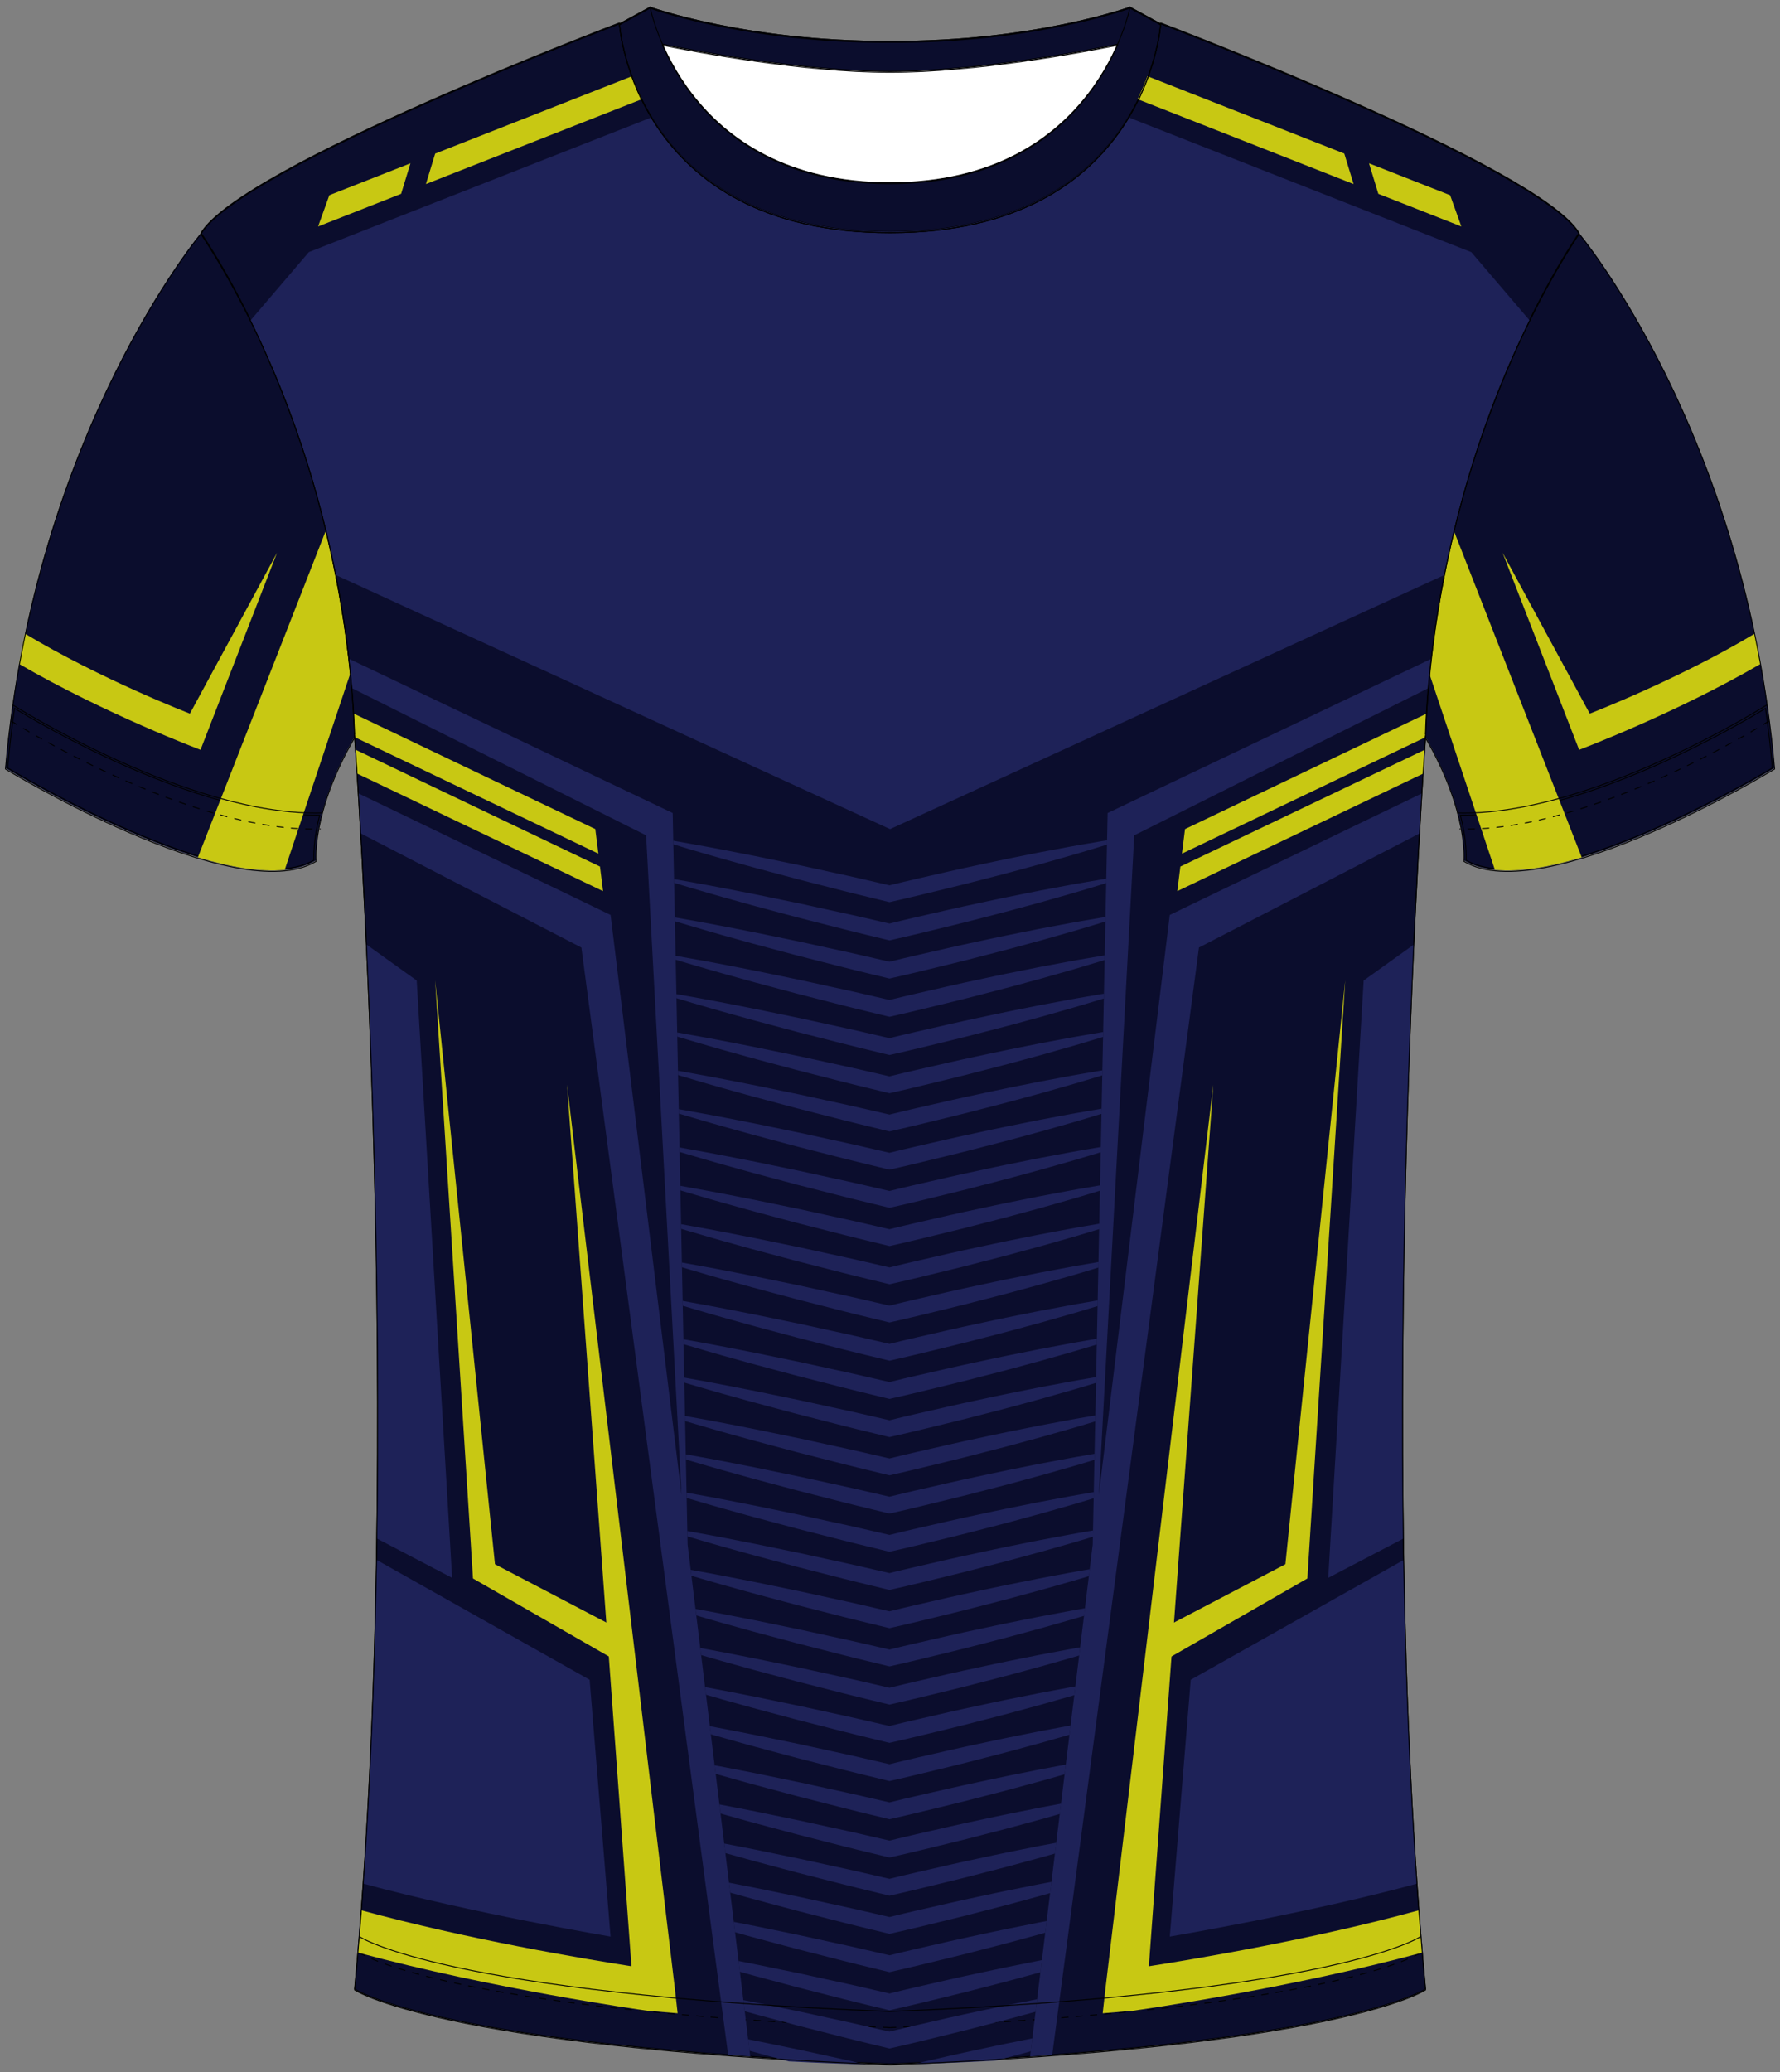 <?xml version="1.0" encoding="utf-8"?>
<!-- Generator: Adobe Illustrator 19.1.0, SVG Export Plug-In . SVG Version: 6.00 Build 0)  -->
<svg version="1.1" id="Layer_1" xmlns="http://www.w3.org/2000/svg" xmlns:xlink="http://www.w3.org/1999/xlink" x="0px" y="0px"
	 viewBox="0 0 495 576" style="enable-background:new 0 0 495 576;" xml:space="preserve">
<rect x="0" y="0" width="495" height="576" fill="#808080" stroke="none"/>
<style type="text/css">
	<![CDATA[
	@font-face{font-family:'codaheavy';src:url('/fonts/coda-heavy-webfont.woff') format('woff')}
	text{font-family:Impact,codaheavy,sans-serif}
	.Colour1.fill{fill:#1E2258;}
	.Colour2.fill{fill:#C8C813;}
	.Colour3.fill{fill:#0B0D2D;}
	.Colour4.fill{fill:#1E2258;}
	.NeckAndArmTrim.fill{fill:#0B0D2D;stroke:#000000;stroke-width:0.25;stroke-miterlimit:10;}
	.st0{fill:#0B0D2D;}
	.st1{fill:none;stroke:#000000;stroke-width:0.25;stroke-miterlimit:10;}
	.st2{fill:#FFFFFF;stroke:#000000;stroke-width:0.25;stroke-miterlimit:10;}
	.st3{fill:none;stroke:#000000;stroke-width:0.25;stroke-miterlimit:10;stroke-dasharray:2;}
	.st4{fill:#004CAA;}
	.st5{fill:#FFFFFF;}
	.st6{fill:url(#SVGID_2_);}
	]]>
</style>
<linearGradient id="SVGID_1_" gradientUnits="userSpaceOnUse" x1="-249.911" y1="-65.871" x2="-249.911" y2="-64.871">
	<stop  offset="0" style="stop-color:#1E2258;stop-opacity:0"/>
	<stop  offset="1" style="stop-color:#1E396F"/>
</linearGradient>
<path class="Colour3 fill" d="M439.11,64.76c0,0,46.18,55.04,54.38,148.75c0,0-64.06,39.05-86.41,25.66c0,0,1.37-13.64-10.68-34.34
	C396.41,204.83,396.28,130.58,439.11,64.76z"/>
<path class="Colour3 fill" d="M55.88,64.76c0,0-46.18,55.04-54.38,148.75c0,0,64.06,39.05,86.41,25.66c0,0-1.37-13.64,10.68-34.34
	C98.58,204.83,98.71,130.58,55.88,64.76z"/>
<path class="NeckAndArmTrim fill" d="M419.27,241.67c-4.7,0-8.59-0.85-11.56-2.53c0.07-1.29,0.13-5.73-1.6-12.56
	c0.35,0.01,0.69,0.01,1.04,0.01c34.14,0,77.58-25.85,83.83-29.68c0.77,5.38,1.41,10.91,1.91,16.58
	C488.81,215.93,445.2,241.67,419.27,241.67z"/>
<path class="NeckAndArmTrim fill" d="M2.12,213.48c0.5-5.67,1.15-11.19,1.91-16.58c6.25,3.83,49.69,29.68,83.83,29.68
	c0.35,0,0.7-0.01,1.04-0.01c-1.73,6.83-1.67,11.27-1.6,12.56c-2.97,1.68-6.85,2.53-11.56,2.53C49.83,241.67,6.21,215.93,2.12,213.48
	z"/>
<g>
	<g>
		<path class="st0" d="M439.13,64.76C427.96,46.17,322.81,6.38,322.81,6.38l-0.31,0.11l0.26,0.14c0,0-3.86,57.68-75.02,57.8l-0.22,0
			c-71.37,0-75.24-57.8-75.24-57.8l0.24-0.13l-0.3-0.12c0,0-105.15,39.79-116.32,58.38c0,0,39.73,55.78,42.71,140.07
			c0,0,14.4,194.37,0,348.07c0,0,23.21,15.87,148.91,20.82c125.7-4.96,148.91-20.82,148.91-20.82c-14.4-153.71,0-348.07,0-348.07
			C399.41,120.54,439.13,64.76,439.13,64.76z"/>
	</g>
	<g>
		<path class="Colour3 fill" d="M439.13,64.76C427.96,46.17,322.81,6.38,322.81,6.38l-0.31,0.11l0.26,0.14c0,0-3.86,57.68-75.02,57.8
			l-0.22,0c-71.37,0-75.24-57.8-75.24-57.8l0.24-0.13l-0.3-0.12c0,0-105.15,39.79-116.32,58.38c0,0,39.73,55.78,42.71,140.07
			c0,0,14.4,194.37,0,348.07c0,0,23.21,15.87,148.91,20.82c125.7-4.96,148.91-20.82,148.91-20.82c-14.4-153.71,0-348.07,0-348.07
			C399.41,120.54,439.13,64.76,439.13,64.76z"/>
	</g>
	<g>
		<path class="st1" d="M439.13,64.76C427.96,46.17,322.81,6.38,322.81,6.38l-0.31,0.11l0.26,0.14c0,0-3.86,57.68-75.02,57.8l-0.22,0
			c-71.37,0-75.24-57.8-75.24-57.8l0.24-0.13l-0.3-0.12c0,0-105.15,39.79-116.32,58.38c0,0,39.73,55.78,42.71,140.07
			c0,0,14.4,194.37,0,348.07c0,0,23.21,15.87,148.91,20.82c125.7-4.96,148.91-20.82,148.91-20.82c-14.4-153.71,0-348.07,0-348.07
			C399.41,120.54,439.13,64.76,439.13,64.76z"/>
	</g>
</g>
<g>
	<path class="st2" d="M247.51,11.49C287.45,11.68,314.24,2,314.24,2v9.59c0,0-37.4,8.24-66.73,8.24l-0.29,0
		c-29.28-0.05-66.43-8.24-66.43-8.24V2c0,0,26.62,9.61,66.35,9.49L247.51,11.49z"/>
	<path class="st2" d="M247.51,64.43c-71.37,0-75.24-57.8-75.24-57.8L180.79,2c0,0,9.26,48.8,66.73,48.8l0.32,0
		C305.02,50.61,314.24,2,314.24,2l8.51,4.63c0,0-3.86,57.68-75.02,57.8L247.51,64.43z"/>
</g>
<g>
	<path class="st3" d="M395.06,542.81c0,0-23,15.87-147.55,20.82"/>
	<path class="st3" d="M247.51,563.63c-124.55-4.96-147.55-20.82-147.55-20.82"/>
</g>
<path class="st4" d="M247.51,31.55"/>
<path class="st5" d="M247.83,50.8l-0.32,0c-40.44,0-57.01-24.16-63.28-38.48c9.87,2,39.05,7.48,62.98,7.52l0.29,0
	c23.99,0,53.37-5.51,63.28-7.52C304.54,26.59,288.04,50.67,247.83,50.8z"/>
<path class="NeckAndArmTrim fill" d="M247.51,11.49C287.45,11.68,314.24,2,314.24,2v9.59c0,0-37.4,8.24-66.73,8.24l-0.29,0
	c-29.28-0.05-66.43-8.24-66.43-8.24V2c0,0,26.62,9.61,66.35,9.49L247.51,11.49z"/>
<path class="NeckAndArmTrim fill" d="M247.51,64.43c-71.37,0-75.24-57.8-75.24-57.8L180.79,2c0,0,9.26,48.8,66.73,48.8l0.32,0
	C305.02,50.61,314.24,2,314.24,2l8.51,4.63c0,0-3.86,57.68-75.02,57.8L247.51,64.43z"/>
<path class="Colour1 fill" d="M69.7,89.03c8.07,16.49,17.8,40.75,23.71,70.83l154.11,70.62l154.11-70.62
	c5.91-30.08,15.64-54.34,23.71-70.83l-16.19-18.94l-95.37-37.48c-9.29,15.33-28.1,31.76-66.05,31.82l-0.22,0
	c-38.09,0-56.95-16.46-66.26-31.82L85.89,70.08L69.7,89.03z"/>
<path class="Colour1 fill" d="M379.22,272.57l-9.85,166.04l20.89-10.91c-0.9-63.35,0.98-123.36,2.89-165.11L379.22,272.57z"/>
<path class="Colour1 fill" d="M325.31,538.34c0,0,38.83-6.57,68.74-14.72c-2.06-29.6-3.19-60.11-3.7-89.98l-59.22,33.31L325.31,538.34z"
	/>
<path class="Colour1 fill" d="M115.88,272.57l9.85,166.04l-20.89-10.91c0.9-63.35-0.98-123.36-2.89-165.11L115.88,272.57z"/>
<path class="Colour1 fill" d="M169.79,538.34c0,0-38.83-6.57-68.74-14.72c2.06-29.6,3.19-60.11,3.7-89.98l59.22,33.31L169.79,538.34z"/>
<path class="Colour1 fill" d="M315.42,232.21l-9.86,183.41l19.74-161.28l70.08-33.77c-0.2,3.26-0.42,6.99-0.66,11.14l-61.3,31.69
	l-40.81,307.82c-2.01,0.15-4.06,0.3-6.15,0.44l17.41-142.27l4.15-203.38l90-42.86c-0.3,2.68-0.57,5.39-0.8,8.14L315.42,232.21z
	 M191.22,429.39l-4.15-203.38l-90-42.86c0.3,2.68,0.57,5.39,0.8,8.14l81.81,40.92l9.86,183.41l-19.74-161.28l-70.08-33.77
	c0.2,3.26,0.42,6.99,0.66,11.14l61.3,31.69l40.81,307.82c2.01,0.15,4.06,0.3,6.15,0.44L191.22,429.39z"/>
<linearGradient id="SVGID_2_" gradientUnits="userSpaceOnUse" x1="247.55" y1="235.376" x2="247.55" y2="555.405">
	<stop  offset="0" style="stop-color:#1E2258;stop-opacity:0"/>
	<stop  offset="1" style="stop-color:#1E396F"/>
</linearGradient>
<path class="Colour4 fill" d="M302.29,438.3c-1.38,0.41-2.76,0.84-4.15,1.23l-8.32,2.37l-8.35,2.27c-2.78,0.76-5.58,1.45-8.37,2.18
	c-2.79,0.72-5.58,1.45-8.38,2.12l-8.4,2.04c-2.8,0.7-5.61,1.32-8.42,1.97l-0.54,0.12l-0.51-0.12l-8.37-2.03
	c-2.79-0.66-5.57-1.41-8.35-2.11l-8.35-2.13l-8.32-2.22c-2.78-0.73-5.55-1.49-8.31-2.27c-2.76-0.78-5.54-1.52-8.3-2.34
	c-1.53-0.44-3.05-0.9-4.58-1.34l-0.2-1.65c1.75,0.32,3.51,0.63,5.26,0.95c2.83,0.51,5.64,1.09,8.46,1.63
	c2.82,0.54,5.64,1.11,8.45,1.7l8.44,1.74l8.41,1.84c2.8,0.62,5.61,1.2,8.41,1.86l7.85,1.81c2.63-0.64,5.26-1.29,7.9-1.88l8.43-1.93
	c2.81-0.66,5.63-1.24,8.45-1.85c2.82-0.59,5.63-1.23,8.46-1.79l8.48-1.7l8.51-1.59c1.42-0.27,2.84-0.5,4.26-0.75l1.2-0.2l-0.23,1.91
	L302.29,438.3z M301.72,447.08c-1.38,0.24-2.76,0.46-4.13,0.73l-8.51,1.59l-8.48,1.7c-2.83,0.56-5.64,1.2-8.46,1.79
	c-2.82,0.61-5.64,1.19-8.45,1.85l-8.43,1.93c-2.64,0.59-5.27,1.24-7.9,1.88l-7.85-1.81c-2.79-0.66-5.61-1.24-8.41-1.86l-8.41-1.84
	l-8.44-1.74c-2.81-0.59-5.63-1.16-8.45-1.7c-2.82-0.54-5.63-1.12-8.46-1.63c-1.31-0.24-2.62-0.47-3.93-0.71l0.22,1.8
	c1.08,0.31,2.15,0.64,3.23,0.95c2.76,0.82,5.53,1.56,8.3,2.34c2.76,0.78,5.54,1.54,8.31,2.27l8.32,2.22l8.35,2.13
	c2.78,0.7,5.56,1.44,8.35,2.11l8.37,2.03l0.51,0.12l0.54-0.12c2.81-0.65,5.62-1.27,8.42-1.97l8.4-2.04c2.8-0.66,5.59-1.4,8.38-2.12
	c2.79-0.73,5.59-1.42,8.37-2.18l8.35-2.27l8.32-2.37c1.11-0.31,2.22-0.65,3.32-0.98L301.72,447.08z M300.39,457.93
	c-0.94,0.16-1.87,0.32-2.8,0.5l-8.51,1.59l-8.48,1.7c-2.83,0.56-5.64,1.2-8.46,1.79c-2.82,0.61-5.64,1.19-8.45,1.85l-8.43,1.93
	c-2.64,0.59-5.27,1.24-7.9,1.88l-7.85-1.81c-2.79-0.66-5.61-1.24-8.41-1.86l-8.41-1.84l-8.44-1.74c-2.81-0.59-5.63-1.16-8.45-1.7
	c-2.82-0.54-5.63-1.12-8.46-1.63c-0.87-0.16-1.74-0.31-2.6-0.47l0.24,1.96c0.63,0.18,1.25,0.37,1.88,0.55
	c2.76,0.82,5.53,1.56,8.3,2.34c2.76,0.78,5.54,1.54,8.31,2.27l8.32,2.22l8.35,2.13c2.78,0.7,5.56,1.44,8.35,2.11l8.37,2.03
	l0.51,0.12l0.54-0.12c2.81-0.65,5.62-1.27,8.42-1.97l8.4-2.04c2.8-0.66,5.59-1.4,8.38-2.12c2.79-0.73,5.59-1.42,8.37-2.18l8.35-2.27
	l8.32-2.37c0.66-0.18,1.32-0.38,1.97-0.58L300.39,457.93z M304.18,414.79l-2.33,0.4c-1.42,0.25-2.85,0.48-4.26,0.75l-8.51,1.59
	l-8.48,1.7c-2.83,0.56-5.64,1.2-8.46,1.79c-2.82,0.61-5.64,1.19-8.45,1.85l-8.43,1.93c-2.64,0.59-5.27,1.24-7.9,1.88l-7.85-1.81
	c-2.79-0.66-5.61-1.24-8.41-1.86l-8.41-1.84l-8.44-1.74c-2.81-0.59-5.63-1.16-8.45-1.7c-2.82-0.54-5.63-1.12-8.46-1.63
	c-2.14-0.4-4.27-0.78-6.41-1.16l0.03,1.47c1.97,0.58,3.93,1.16,5.9,1.73c2.76,0.82,5.53,1.56,8.3,2.34
	c2.76,0.78,5.54,1.54,8.31,2.27l8.32,2.22l8.35,2.13c2.78,0.7,5.56,1.44,8.35,2.11l8.37,2.03l0.51,0.12l0.54-0.12
	c2.81-0.65,5.62-1.27,8.42-1.97l8.4-2.04c2.8-0.66,5.59-1.4,8.38-2.12c2.79-0.73,5.59-1.42,8.37-2.18l8.35-2.27l8.32-2.37
	c1.39-0.39,2.77-0.82,4.15-1.23l1.85-0.56L304.18,414.79z M304.62,393.47l-2.77,0.47c-1.42,0.25-2.85,0.48-4.26,0.75l-8.51,1.59
	l-8.48,1.7c-2.83,0.56-5.64,1.2-8.46,1.79c-2.82,0.61-5.64,1.19-8.45,1.85l-8.43,1.93c-2.64,0.59-5.27,1.24-7.9,1.88l-7.85-1.81
	c-2.79-0.66-5.61-1.24-8.41-1.86l-8.41-1.84l-8.44-1.74c-2.81-0.59-5.63-1.16-8.45-1.7c-2.82-0.54-5.63-1.12-8.46-1.63
	c-2.28-0.42-4.56-0.83-6.85-1.24l0.03,1.42c2.11,0.63,4.22,1.25,6.34,1.86c2.76,0.82,5.53,1.56,8.3,2.34
	c2.76,0.78,5.54,1.54,8.31,2.27l8.32,2.22l8.35,2.13c2.78,0.7,5.56,1.44,8.35,2.11l8.37,2.03l0.51,0.12l0.54-0.12
	c2.81-0.65,5.62-1.27,8.42-1.97l8.4-2.04c2.8-0.66,5.59-1.4,8.38-2.12c2.79-0.73,5.59-1.42,8.37-2.18l8.35-2.27l8.32-2.37
	c1.39-0.39,2.77-0.82,4.15-1.23l2.29-0.69L304.62,393.47z M303.96,425.45l-2.11,0.36c-1.42,0.25-2.85,0.48-4.26,0.75l-8.51,1.59
	l-8.48,1.7c-2.83,0.56-5.64,1.2-8.46,1.79c-2.82,0.61-5.64,1.19-8.45,1.85l-8.43,1.93c-2.64,0.59-5.27,1.24-7.9,1.88l-7.85-1.81
	c-2.79-0.66-5.61-1.24-8.41-1.86l-8.41-1.84l-8.44-1.74c-2.81-0.59-5.63-1.16-8.45-1.7c-2.82-0.54-5.63-1.12-8.46-1.63
	c-2.06-0.38-4.13-0.75-6.2-1.12l0.03,1.49c1.89,0.56,3.79,1.12,5.68,1.67c2.76,0.82,5.53,1.56,8.3,2.34
	c2.76,0.78,5.54,1.54,8.31,2.27l8.32,2.22l8.35,2.13c2.78,0.7,5.56,1.44,8.35,2.11l8.37,2.03l0.51,0.12l0.54-0.12
	c2.81-0.65,5.62-1.27,8.42-1.97l8.4-2.04c2.8-0.66,5.59-1.4,8.38-2.12c2.79-0.73,5.59-1.42,8.37-2.18l8.35-2.27l8.32-2.37
	c1.39-0.39,2.77-0.82,4.15-1.23l1.64-0.49L303.96,425.45z M298.76,471.22l0.3-2.43c-0.49,0.09-0.98,0.17-1.48,0.27l-8.51,1.59
	l-8.48,1.7c-2.83,0.56-5.64,1.2-8.46,1.79c-2.82,0.61-5.64,1.19-8.45,1.85l-8.43,1.93c-2.64,0.59-5.27,1.24-7.9,1.88l-7.85-1.81
	c-2.79-0.66-5.61-1.24-8.41-1.86l-8.41-1.84l-8.44-1.74c-2.81-0.59-5.63-1.16-8.45-1.7c-2.82-0.54-5.63-1.12-8.46-1.63
	c-0.42-0.08-0.85-0.15-1.27-0.23l0.26,2.11c0.18,0.05,0.35,0.1,0.53,0.16c2.76,0.82,5.53,1.56,8.3,2.34
	c2.76,0.78,5.54,1.54,8.31,2.27l8.32,2.22l8.35,2.13c2.78,0.7,5.56,1.44,8.35,2.11l8.37,2.03l0.51,0.12l0.54-0.12
	c2.81-0.65,5.62-1.27,8.42-1.97l8.4-2.04c2.8-0.66,5.59-1.4,8.38-2.12c2.79-0.73,5.59-1.42,8.37-2.18l8.35-2.27l8.32-2.37
	C298.35,471.34,298.56,471.28,298.76,471.22z M304.4,404.13l-2.55,0.44c-1.42,0.25-2.85,0.48-4.26,0.75l-8.51,1.59l-8.48,1.7
	c-2.83,0.56-5.64,1.2-8.46,1.79c-2.82,0.61-5.64,1.19-8.45,1.85l-8.43,1.93c-2.64,0.59-5.27,1.24-7.9,1.88l-7.85-1.81
	c-2.79-0.66-5.61-1.24-8.41-1.86l-8.41-1.84l-8.44-1.74c-2.81-0.59-5.63-1.16-8.45-1.7c-2.82-0.54-5.63-1.12-8.46-1.63
	c-2.21-0.41-4.42-0.81-6.63-1.2l0.03,1.44c2.04,0.6,4.08,1.21,6.12,1.8c2.76,0.82,5.53,1.56,8.3,2.34c2.76,0.78,5.54,1.54,8.31,2.27
	l8.32,2.22l8.35,2.13c2.78,0.7,5.56,1.44,8.35,2.11l8.37,2.03l0.51,0.12l0.54-0.12c2.81-0.65,5.62-1.27,8.42-1.97l8.4-2.04
	c2.8-0.66,5.59-1.4,8.38-2.12c2.79-0.73,5.59-1.42,8.37-2.18l8.35-2.27l8.32-2.37c1.39-0.39,2.77-0.82,4.15-1.23l2.07-0.63
	L304.4,404.13z M289.75,544.88l-0.67,0.13l-8.48,1.7c-2.83,0.56-5.64,1.2-8.46,1.79c-2.82,0.61-5.64,1.19-8.45,1.85l-8.43,1.93
	c-2.64,0.59-5.27,1.24-7.9,1.88l-7.85-1.81c-2.79-0.66-5.61-1.24-8.41-1.86l-8.41-1.84l-8.44-1.74c-2.81-0.59-5.63-1.16-8.45-1.7
	c-0.14-0.03-0.28-0.05-0.42-0.08l0.37,2.99c2.57,0.72,5.13,1.43,7.71,2.1l8.32,2.22l8.35,2.13c2.78,0.7,5.56,1.44,8.35,2.11
	l8.37,2.03l0.51,0.12l0.54-0.12c2.81-0.65,5.62-1.27,8.42-1.97l8.4-2.04c2.8-0.66,5.59-1.4,8.38-2.12c2.79-0.73,5.59-1.42,8.37-2.18
	l7.87-2.14L289.75,544.88z M290.68,537.26l0.4-3.25l-2,0.38l-8.48,1.7c-2.83,0.56-5.64,1.2-8.46,1.79
	c-2.82,0.61-5.64,1.19-8.45,1.85l-8.43,1.93c-2.64,0.59-5.27,1.24-7.9,1.88l-7.85-1.81c-2.79-0.66-5.61-1.24-8.41-1.86l-8.41-1.84
	l-8.44-1.74c-2.81-0.59-5.63-1.16-8.45-1.7c-0.58-0.11-1.17-0.23-1.75-0.34l0.35,2.88c0.25,0.07,0.5,0.14,0.74,0.21
	c2.76,0.78,5.54,1.54,8.31,2.27l8.32,2.22l8.35,2.13c2.78,0.7,5.56,1.44,8.35,2.11l8.37,2.03l0.51,0.12l0.54-0.12
	c2.81-0.65,5.62-1.27,8.42-1.97l8.4-2.04c2.8-0.66,5.59-1.4,8.38-2.12c2.79-0.73,5.59-1.42,8.37-2.18l8.35-2.27L290.68,537.26z
	 M292.41,523.13l-3.33,0.62l-8.48,1.7c-2.83,0.56-5.64,1.2-8.46,1.79c-2.82,0.61-5.64,1.19-8.45,1.85l-8.43,1.93
	c-2.64,0.59-5.27,1.24-7.9,1.88l-7.85-1.81c-2.79-0.66-5.61-1.24-8.41-1.86l-8.41-1.84l-8.44-1.74c-2.81-0.59-5.63-1.16-8.45-1.7
	c-1.03-0.2-2.05-0.4-3.08-0.6l0.34,2.77c0.7,0.19,1.39,0.39,2.09,0.58c2.76,0.78,5.54,1.54,8.31,2.27l8.32,2.22l8.35,2.13
	c2.78,0.7,5.56,1.44,8.35,2.11l8.37,2.03l0.51,0.12l0.54-0.12c2.81-0.65,5.62-1.27,8.42-1.97l8.4-2.04c2.8-0.66,5.59-1.4,8.38-2.12
	c2.79-0.73,5.59-1.42,8.37-2.18l8.35-2.27l2.21-0.63L292.41,523.13z M264.71,565.31c2.8-0.66,5.59-1.4,8.38-2.12
	c2.79-0.73,5.59-1.42,8.37-2.18l6.52-1.77l0.43-3.49l-7.82,1.56c-2.83,0.56-5.64,1.2-8.46,1.79c-2.82,0.61-5.64,1.19-8.45,1.85
	l-8.43,1.93c-2.64,0.59-5.27,1.24-7.9,1.88l-7.85-1.81c-2.79-0.66-5.61-1.24-8.41-1.86l-8.41-1.84l-8.44-1.74
	c-2.51-0.53-5.02-1.03-7.53-1.51l0.38,3.1c2.12,0.59,4.24,1.18,6.37,1.74l8.32,2.22l8.35,2.13c2.78,0.7,5.56,1.44,8.35,2.11
	l8.37,2.03l0.51,0.12l0.54-0.12c2.81-0.65,5.62-1.27,8.42-1.97L264.71,565.31z M297.73,479.65c-0.05,0.01-0.1,0.02-0.15,0.03
	l-8.51,1.59l-8.48,1.7c-2.83,0.56-5.64,1.2-8.46,1.79c-2.82,0.61-5.64,1.19-8.45,1.85l-8.43,1.93c-2.64,0.59-5.27,1.24-7.9,1.88
	l-7.85-1.81c-2.79-0.66-5.61-1.24-8.41-1.86l-8.41-1.84l-8.44-1.74c-2.81-0.59-5.63-1.16-8.45-1.7c-2.8-0.54-5.6-1.11-8.41-1.62
	l0.28,2.26c2.49,0.72,4.99,1.4,7.48,2.11c2.76,0.78,5.54,1.54,8.31,2.27l8.32,2.22l8.35,2.13c2.78,0.7,5.56,1.44,8.35,2.11
	l8.37,2.03l0.51,0.12l0.54-0.12c2.81-0.65,5.62-1.27,8.42-1.97l8.4-2.04c2.8-0.66,5.59-1.4,8.38-2.12c2.79-0.73,5.59-1.42,8.37-2.18
	l8.35-2.27l7.6-2.17L297.73,479.65z M296.4,490.52l-7.32,1.37l-8.48,1.7c-2.83,0.56-5.64,1.2-8.46,1.79
	c-2.82,0.61-5.64,1.19-8.45,1.85l-8.43,1.93c-2.64,0.59-5.27,1.24-7.9,1.88l-7.85-1.81c-2.79-0.66-5.61-1.24-8.41-1.86l-8.41-1.84
	l-8.44-1.74c-2.81-0.59-5.63-1.16-8.45-1.7c-2.36-0.45-4.71-0.92-7.08-1.37l0.29,2.39c2.04,0.58,4.09,1.14,6.13,1.72
	c2.76,0.78,5.54,1.54,8.31,2.27l8.32,2.22l8.35,2.13c2.78,0.7,5.56,1.44,8.35,2.11l8.37,2.03l0.51,0.12l0.54-0.12
	c2.81-0.65,5.62-1.27,8.42-1.97l8.4-2.04c2.8-0.66,5.59-1.4,8.38-2.12c2.79-0.73,5.59-1.42,8.37-2.18l8.35-2.27l6.25-1.78
	L296.4,490.52z M295.07,501.39l-5.99,1.12l-8.48,1.7c-2.83,0.56-5.64,1.2-8.46,1.79c-2.82,0.61-5.64,1.19-8.45,1.85l-8.43,1.93
	c-2.64,0.59-5.27,1.24-7.9,1.88l-7.85-1.81c-2.79-0.66-5.61-1.24-8.41-1.86l-8.41-1.84l-8.44-1.74c-2.81-0.59-5.63-1.16-8.45-1.7
	c-1.92-0.37-3.83-0.75-5.74-1.11l0.31,2.53c1.59,0.45,3.19,0.89,4.78,1.34c2.76,0.78,5.54,1.54,8.31,2.27l8.32,2.22l8.35,2.13
	c2.78,0.7,5.56,1.44,8.35,2.11l8.37,2.03l0.51,0.12l0.54-0.12c2.81-0.65,5.62-1.27,8.42-1.97l8.4-2.04c2.8-0.66,5.59-1.4,8.38-2.12
	c2.79-0.73,5.59-1.42,8.37-2.18l8.35-2.27l4.9-1.4L295.07,501.39z M293.74,512.26l-4.66,0.87l-8.48,1.7
	c-2.83,0.56-5.64,1.2-8.46,1.79c-2.82,0.61-5.64,1.19-8.45,1.85l-8.43,1.93c-2.64,0.59-5.27,1.24-7.9,1.88l-7.85-1.81
	c-2.79-0.66-5.61-1.24-8.41-1.86l-8.41-1.84l-8.44-1.74c-2.81-0.59-5.63-1.16-8.45-1.7c-1.47-0.28-2.94-0.57-4.41-0.86l0.32,2.65
	c1.15,0.32,2.29,0.63,3.44,0.96c2.76,0.78,5.54,1.54,8.31,2.27l8.32,2.22l8.35,2.13c2.78,0.7,5.56,1.44,8.35,2.11l8.37,2.03
	l0.51,0.12l0.54-0.12c2.81-0.65,5.62-1.27,8.42-1.97l8.4-2.04c2.8-0.66,5.59-1.4,8.38-2.12c2.79-0.73,5.59-1.42,8.37-2.18l8.35-2.27
	l3.56-1.01L293.74,512.26z M305.49,350.83l-3.64,0.62c-1.42,0.25-2.85,0.48-4.26,0.75l-8.51,1.59l-8.48,1.7
	c-2.83,0.56-5.64,1.2-8.46,1.79c-2.82,0.61-5.64,1.19-8.45,1.85l-8.43,1.93c-2.64,0.59-5.27,1.24-7.9,1.88l-7.85-1.81
	c-2.79-0.66-5.61-1.24-8.41-1.86l-8.41-1.84l-8.44-1.74c-2.81-0.59-5.63-1.16-8.45-1.7c-2.82-0.54-5.63-1.12-8.46-1.63
	c-2.57-0.48-5.14-0.94-7.72-1.4l0.03,1.32c2.4,0.72,4.8,1.42,7.21,2.12c2.76,0.82,5.53,1.56,8.3,2.34c2.76,0.78,5.54,1.54,8.31,2.27
	l8.32,2.22l8.35,2.13c2.78,0.7,5.56,1.44,8.35,2.11l8.37,2.03l0.51,0.12l0.54-0.12c2.81-0.65,5.62-1.27,8.42-1.97l8.4-2.04
	c2.8-0.66,5.59-1.4,8.38-2.12c2.79-0.73,5.59-1.42,8.37-2.18l8.35-2.27l8.32-2.37c1.39-0.39,2.77-0.82,4.15-1.23l3.16-0.96
	L305.49,350.83z M307.66,244.26c-0.51,0.08-1.03,0.16-1.54,0.25l-4.27,0.73c-1.42,0.25-2.85,0.48-4.26,0.75l-8.51,1.59l-8.48,1.7
	c-2.83,0.56-5.64,1.2-8.46,1.79c-2.82,0.61-5.64,1.19-8.45,1.85l-8.43,1.93c-2.64,0.59-5.27,1.24-7.9,1.88l-7.85-1.81
	c-2.79-0.66-5.61-1.24-8.41-1.86l-8.41-1.84l-8.44-1.74c-2.81-0.59-5.63-1.16-8.45-1.7c-2.82-0.54-5.63-1.12-8.46-1.63
	c-3.29-0.61-6.59-1.2-9.9-1.77l0.02,1.03c3.13,0.95,6.26,1.87,9.39,2.78c2.76,0.82,5.53,1.56,8.3,2.34
	c2.76,0.78,5.54,1.54,8.31,2.27l8.32,2.22l8.35,2.13c2.78,0.7,5.56,1.44,8.35,2.11l8.37,2.03l0.51,0.12l0.54-0.12
	c2.81-0.65,5.62-1.27,8.42-1.97l8.4-2.04c2.8-0.66,5.59-1.4,8.38-2.12c2.79-0.73,5.59-1.42,8.37-2.18l8.35-2.27l8.32-2.37
	c1.39-0.39,2.77-0.82,4.15-1.23l4.15-1.25c0.4-0.13,0.8-0.25,1.2-0.38L307.66,244.26z M307.23,265.57
	c-0.37,0.06-0.74,0.12-1.11,0.18l-4.27,0.73c-1.42,0.25-2.85,0.48-4.26,0.75l-8.51,1.59l-8.48,1.7c-2.83,0.56-5.64,1.2-8.46,1.79
	c-2.82,0.61-5.64,1.19-8.45,1.85l-8.43,1.93c-2.64,0.59-5.27,1.24-7.9,1.88l-7.85-1.81c-2.79-0.66-5.61-1.24-8.41-1.86l-8.41-1.84
	l-8.44-1.74c-2.81-0.59-5.63-1.16-8.45-1.7c-2.82-0.54-5.63-1.12-8.46-1.63c-3.15-0.58-6.3-1.15-9.46-1.7l0.02,1.1
	c2.98,0.9,5.97,1.78,8.95,2.64c2.76,0.82,5.53,1.56,8.3,2.34c2.76,0.78,5.54,1.54,8.31,2.27l8.32,2.22l8.35,2.13
	c2.78,0.7,5.56,1.44,8.35,2.11l8.37,2.03l0.51,0.12l0.54-0.12c2.81-0.65,5.62-1.27,8.42-1.97l8.4-2.04c2.8-0.66,5.59-1.4,8.38-2.12
	c2.79-0.73,5.59-1.42,8.37-2.18l8.35-2.27l8.32-2.37c1.39-0.39,2.77-0.82,4.15-1.23l4.15-1.25c0.25-0.08,0.51-0.16,0.76-0.24
	L307.23,265.57z M307.45,254.91c-0.44,0.07-0.88,0.14-1.33,0.21l-4.27,0.73c-1.42,0.25-2.85,0.48-4.26,0.75l-8.51,1.59l-8.48,1.7
	c-2.83,0.56-5.64,1.2-8.46,1.79c-2.82,0.61-5.64,1.19-8.45,1.85l-8.43,1.93c-2.64,0.59-5.27,1.24-7.9,1.88l-7.85-1.81
	c-2.79-0.66-5.61-1.24-8.41-1.86l-8.41-1.84l-8.44-1.74c-2.81-0.59-5.63-1.16-8.45-1.7c-2.82-0.54-5.63-1.12-8.46-1.63
	c-3.22-0.6-6.45-1.18-9.68-1.74l0.02,1.07c3.05,0.92,6.11,1.82,9.17,2.71c2.76,0.82,5.53,1.56,8.3,2.34
	c2.76,0.78,5.54,1.54,8.31,2.27l8.32,2.22l8.35,2.13c2.78,0.7,5.56,1.44,8.35,2.11l8.37,2.03l0.51,0.12l0.54-0.12
	c2.81-0.65,5.62-1.27,8.42-1.97l8.4-2.04c2.8-0.66,5.59-1.4,8.38-2.12c2.79-0.73,5.59-1.42,8.37-2.18l8.35-2.27l8.32-2.37
	c1.39-0.39,2.77-0.82,4.15-1.23l4.15-1.25c0.33-0.1,0.65-0.21,0.98-0.31L307.45,254.91z M307.01,276.23
	c-0.3,0.05-0.59,0.09-0.89,0.14l-4.27,0.73c-1.42,0.25-2.85,0.48-4.26,0.75l-8.51,1.59l-8.48,1.7c-2.83,0.56-5.64,1.2-8.46,1.79
	c-2.82,0.61-5.64,1.19-8.45,1.85l-8.43,1.93c-2.64,0.59-5.27,1.24-7.9,1.88l-7.85-1.81c-2.79-0.66-5.61-1.24-8.41-1.86l-8.41-1.84
	l-8.44-1.74c-2.81-0.59-5.63-1.16-8.45-1.7c-2.82-0.54-5.63-1.12-8.46-1.63c-3.08-0.57-6.16-1.13-9.24-1.66l0.02,1.13
	c2.91,0.88,5.82,1.73,8.74,2.57c2.76,0.82,5.53,1.56,8.3,2.34c2.76,0.78,5.54,1.54,8.31,2.27l8.32,2.22l8.35,2.13
	c2.78,0.7,5.56,1.44,8.35,2.11l8.37,2.03l0.51,0.12l0.54-0.12c2.81-0.65,5.62-1.27,8.42-1.97l8.4-2.04c2.8-0.66,5.59-1.4,8.38-2.12
	c2.79-0.73,5.59-1.42,8.37-2.18l8.35-2.27l8.32-2.37c1.39-0.39,2.77-0.82,4.15-1.23l4.15-1.25c0.18-0.06,0.36-0.11,0.55-0.17
	L307.01,276.23z M239.5,573.58c-2.79-0.66-5.61-1.24-8.41-1.86l-8.41-1.84l-8.44-1.74c-2.06-0.43-4.13-0.84-6.2-1.25l0.39,3.2
	c1.67,0.46,3.34,0.93,5.02,1.37l5.96,1.59c9.08,0.46,16.54,0.71,21.41,0.84L239.5,573.58z M306.79,286.88
	c-0.22,0.04-0.45,0.07-0.67,0.11l-4.27,0.73c-1.42,0.25-2.85,0.48-4.26,0.75l-8.51,1.59l-8.48,1.7c-2.83,0.56-5.64,1.2-8.46,1.79
	c-2.82,0.61-5.64,1.19-8.45,1.85l-8.43,1.93c-2.64,0.59-5.27,1.24-7.9,1.88l-7.85-1.81c-2.79-0.66-5.61-1.24-8.41-1.86l-8.41-1.84
	l-8.44-1.74c-2.81-0.59-5.63-1.16-8.45-1.7c-2.82-0.54-5.63-1.12-8.46-1.63c-3-0.56-6.01-1.1-9.03-1.63l0.02,1.16
	c2.84,0.85,5.67,1.68,8.52,2.51c2.76,0.82,5.53,1.56,8.3,2.34c2.76,0.78,5.54,1.54,8.31,2.27l8.32,2.22l8.35,2.13
	c2.78,0.7,5.56,1.44,8.35,2.11l8.37,2.03l0.51,0.12l0.54-0.12c2.81-0.65,5.62-1.27,8.42-1.97l8.4-2.04c2.8-0.66,5.59-1.4,8.38-2.12
	c2.79-0.73,5.59-1.42,8.37-2.18l8.35-2.27l8.32-2.37c1.39-0.39,2.77-0.82,4.15-1.23l4.15-1.25c0.11-0.03,0.22-0.07,0.33-0.1
	L306.79,286.88z M196.85,237.56c2.76,0.82,5.53,1.56,8.3,2.34c2.76,0.78,5.54,1.54,8.31,2.27l8.32,2.22l8.35,2.13
	c2.78,0.7,5.56,1.44,8.35,2.11l8.37,2.03l0.51,0.12l0.54-0.12c2.81-0.65,5.62-1.27,8.42-1.97l8.4-2.04c2.8-0.66,5.59-1.4,8.38-2.12
	c2.79-0.73,5.59-1.42,8.37-2.18l8.35-2.27l8.32-2.37c1.39-0.39,2.77-0.82,4.15-1.23l4.15-1.25c0.47-0.15,0.95-0.3,1.42-0.45
	l0.02-1.18c-0.59,0.09-1.17,0.19-1.76,0.28l-4.27,0.73c-1.42,0.25-2.85,0.48-4.26,0.75l-8.51,1.59l-8.48,1.7
	c-2.83,0.56-5.64,1.2-8.46,1.79c-2.82,0.61-5.64,1.19-8.45,1.85l-8.43,1.93c-2.64,0.59-5.27,1.24-7.9,1.88l-7.85-1.81
	c-2.79-0.66-5.61-1.24-8.41-1.86l-8.41-1.84l-8.44-1.74c-2.81-0.59-5.63-1.16-8.45-1.7c-2.82-0.54-5.63-1.12-8.46-1.63
	c-3.37-0.62-6.74-1.23-10.11-1.81l0.02,1C190.44,235.68,193.64,236.63,196.85,237.56z M286.64,570.23l0.44-3.59l-6.49,1.3
	c-2.83,0.56-5.64,1.2-8.46,1.79c-2.82,0.61-5.64,1.19-8.45,1.85l-8.43,1.93c-0.44,0.1-0.87,0.2-1.31,0.3
	c8.06-0.26,15.71-0.58,22.96-0.98c1.52-0.39,3.04-0.78,4.56-1.2L286.64,570.23z M305.05,372.15l-3.2,0.55
	c-1.42,0.25-2.85,0.48-4.26,0.75l-8.51,1.59l-8.48,1.7c-2.83,0.56-5.64,1.2-8.46,1.79c-2.82,0.61-5.64,1.19-8.45,1.85l-8.43,1.93
	c-2.64,0.59-5.27,1.24-7.9,1.88l-7.85-1.81c-2.79-0.66-5.61-1.24-8.41-1.86l-8.41-1.84l-8.44-1.74c-2.81-0.59-5.63-1.16-8.45-1.7
	c-2.82-0.54-5.63-1.12-8.46-1.63c-2.43-0.45-4.85-0.89-7.28-1.32l0.03,1.37c2.26,0.67,4.51,1.34,6.77,1.99
	c2.76,0.82,5.53,1.56,8.3,2.34c2.76,0.78,5.54,1.54,8.31,2.27l8.32,2.22l8.35,2.13c2.78,0.7,5.56,1.44,8.35,2.11l8.37,2.03
	l0.51,0.12l0.54-0.12c2.81-0.65,5.62-1.27,8.42-1.97l8.4-2.04c2.8-0.66,5.59-1.4,8.38-2.12c2.79-0.73,5.59-1.42,8.37-2.18l8.35-2.27
	l8.32-2.37c1.39-0.39,2.77-0.82,4.15-1.23l2.73-0.82L305.05,372.15z M305.71,340.17l-3.85,0.66c-1.42,0.25-2.85,0.48-4.26,0.75
	l-8.51,1.59l-8.48,1.7c-2.83,0.56-5.64,1.2-8.46,1.79c-2.82,0.61-5.64,1.19-8.45,1.85l-8.43,1.93c-2.64,0.59-5.27,1.24-7.9,1.88
	l-7.85-1.81c-2.79-0.66-5.61-1.24-8.41-1.86l-8.41-1.84l-8.44-1.74c-2.81-0.59-5.63-1.16-8.45-1.7c-2.82-0.54-5.63-1.12-8.46-1.63
	c-2.64-0.49-5.29-0.97-7.94-1.44l0.03,1.3c2.47,0.74,4.95,1.46,7.43,2.18c2.76,0.82,5.53,1.56,8.3,2.34
	c2.76,0.78,5.54,1.54,8.31,2.27l8.32,2.22l8.35,2.13c2.78,0.7,5.56,1.44,8.35,2.11l8.37,2.03l0.51,0.12l0.54-0.12
	c2.81-0.65,5.62-1.27,8.42-1.97l8.4-2.04c2.8-0.66,5.59-1.4,8.38-2.12c2.79-0.73,5.59-1.42,8.37-2.18l8.35-2.27l8.32-2.37
	c1.39-0.39,2.77-0.82,4.15-1.23l3.38-1.02L305.71,340.17z M305.27,361.49l-3.42,0.59c-1.42,0.25-2.85,0.48-4.26,0.75l-8.51,1.59
	l-8.48,1.7c-2.83,0.56-5.64,1.2-8.46,1.79c-2.82,0.61-5.64,1.19-8.45,1.85l-8.43,1.93c-2.64,0.59-5.27,1.24-7.9,1.88l-7.85-1.81
	c-2.79-0.66-5.61-1.24-8.41-1.86l-8.41-1.84l-8.44-1.74c-2.81-0.59-5.63-1.16-8.45-1.7c-2.82-0.54-5.63-1.12-8.46-1.63
	c-2.5-0.46-5-0.92-7.5-1.36l0.03,1.35c2.33,0.69,4.66,1.38,6.99,2.05c2.76,0.82,5.53,1.56,8.3,2.34c2.76,0.78,5.54,1.54,8.31,2.27
	l8.32,2.22l8.35,2.13c2.78,0.7,5.56,1.44,8.35,2.11l8.37,2.03l0.51,0.12l0.54-0.12c2.81-0.65,5.62-1.27,8.42-1.97l8.4-2.04
	c2.8-0.66,5.59-1.4,8.38-2.12c2.79-0.73,5.59-1.42,8.37-2.18l8.35-2.27l8.32-2.37c1.39-0.39,2.77-0.82,4.15-1.23l2.95-0.89
	L305.27,361.49z M304.83,382.81l-2.98,0.51c-1.42,0.25-2.85,0.48-4.26,0.75l-8.51,1.59l-8.48,1.7c-2.83,0.56-5.64,1.2-8.46,1.79
	c-2.82,0.61-5.64,1.19-8.45,1.85l-8.43,1.93c-2.64,0.59-5.27,1.24-7.9,1.88L239.5,393c-2.79-0.66-5.61-1.24-8.41-1.86l-8.41-1.84
	l-8.44-1.74c-2.81-0.59-5.63-1.16-8.45-1.7c-2.82-0.54-5.63-1.12-8.46-1.63c-2.35-0.44-4.71-0.86-7.07-1.28l0.03,1.39
	c2.18,0.65,4.37,1.29,6.55,1.92c2.76,0.82,5.53,1.56,8.3,2.34c2.76,0.78,5.54,1.54,8.31,2.27l8.32,2.22l8.35,2.13
	c2.78,0.7,5.56,1.44,8.35,2.11l8.37,2.03l0.51,0.12l0.54-0.12c2.81-0.65,5.62-1.27,8.42-1.97l8.4-2.04c2.8-0.66,5.59-1.4,8.38-2.12
	c2.79-0.73,5.59-1.42,8.37-2.18l8.35-2.27l8.32-2.37c1.39-0.39,2.77-0.82,4.15-1.23l2.51-0.76L304.83,382.81z M306.14,318.85
	c-0.01,0-0.01,0-0.02,0l-4.27,0.73c-1.42,0.25-2.85,0.48-4.26,0.75l-8.51,1.59l-8.48,1.7c-2.83,0.56-5.64,1.2-8.46,1.79
	c-2.82,0.61-5.64,1.19-8.45,1.85l-8.43,1.93c-2.64,0.59-5.27,1.24-7.9,1.88l-7.85-1.81c-2.79-0.66-5.61-1.24-8.41-1.86l-8.41-1.84
	l-8.44-1.74c-2.81-0.59-5.63-1.16-8.45-1.7c-2.82-0.54-5.63-1.12-8.46-1.63c-2.79-0.52-5.58-1.03-8.37-1.52l0.03,1.25
	c2.62,0.78,5.24,1.55,7.86,2.31c2.76,0.82,5.53,1.56,8.3,2.34c2.76,0.78,5.54,1.54,8.31,2.27l8.32,2.22l8.35,2.13
	c2.78,0.7,5.56,1.44,8.35,2.11l8.37,2.03l0.51,0.12l0.54-0.12c2.81-0.65,5.62-1.27,8.42-1.97l8.4-2.04c2.8-0.66,5.59-1.4,8.38-2.12
	c2.79-0.73,5.59-1.42,8.37-2.18l8.35-2.27l8.32-2.37c1.39-0.39,2.77-0.82,4.15-1.23l3.82-1.15L306.14,318.85z M306.36,308.2
	c-0.08,0.01-0.16,0.03-0.24,0.04l-4.27,0.73c-1.42,0.25-2.85,0.48-4.26,0.75l-8.51,1.59l-8.48,1.7c-2.83,0.56-5.64,1.2-8.46,1.79
	c-2.82,0.61-5.64,1.19-8.45,1.85l-8.43,1.93c-2.64,0.59-5.27,1.24-7.9,1.88l-7.85-1.81c-2.79-0.66-5.61-1.24-8.41-1.86l-8.41-1.84
	l-8.44-1.74c-2.81-0.59-5.63-1.16-8.45-1.7c-2.82-0.54-5.63-1.12-8.46-1.63c-2.86-0.53-5.72-1.05-8.59-1.55l0.02,1.22
	c2.69,0.81,5.38,1.59,8.08,2.37c2.76,0.82,5.53,1.56,8.3,2.34c2.76,0.78,5.54,1.54,8.31,2.27l8.32,2.22l8.35,2.13
	c2.78,0.7,5.56,1.44,8.35,2.11l8.37,2.03l0.51,0.12l0.54-0.12c2.81-0.65,5.62-1.27,8.42-1.97l8.4-2.04c2.8-0.66,5.59-1.4,8.38-2.12
	c2.79-0.73,5.59-1.42,8.37-2.18l8.35-2.27l8.32-2.37c1.39-0.39,2.77-0.82,4.15-1.23l4.04-1.22L306.36,308.2z M305.92,329.51
	l-4.07,0.7c-1.42,0.25-2.85,0.48-4.26,0.75l-8.51,1.59l-8.48,1.7c-2.83,0.56-5.64,1.2-8.46,1.79c-2.82,0.61-5.64,1.19-8.45,1.85
	l-8.43,1.93c-2.64,0.59-5.27,1.24-7.9,1.88l-7.85-1.81c-2.79-0.66-5.61-1.24-8.41-1.86l-8.41-1.84l-8.44-1.74
	c-2.81-0.59-5.63-1.16-8.45-1.7c-2.82-0.54-5.63-1.12-8.46-1.63c-2.72-0.5-5.43-1-8.15-1.48l0.03,1.27
	c2.55,0.76,5.09,1.51,7.64,2.25c2.76,0.82,5.53,1.56,8.3,2.34c2.76,0.78,5.54,1.54,8.31,2.27l8.32,2.22l8.35,2.13
	c2.78,0.7,5.56,1.44,8.35,2.11l8.37,2.03l0.51,0.12l0.54-0.12c2.81-0.65,5.62-1.27,8.42-1.97l8.4-2.04c2.8-0.66,5.59-1.4,8.38-2.12
	c2.79-0.73,5.59-1.42,8.37-2.18l8.35-2.27l8.32-2.37c1.39-0.39,2.77-0.82,4.15-1.23l3.6-1.09L305.92,329.51z M306.55,298.93
	l0.03-1.39c-0.15,0.02-0.3,0.05-0.46,0.07l-4.27,0.73c-1.42,0.25-2.85,0.48-4.26,0.75l-8.51,1.59l-8.48,1.7
	c-2.83,0.56-5.64,1.2-8.46,1.79c-2.82,0.61-5.64,1.19-8.45,1.85l-8.43,1.93c-2.64,0.59-5.27,1.24-7.9,1.88l-7.85-1.81
	c-2.79-0.66-5.61-1.24-8.41-1.86l-8.41-1.84l-8.44-1.74c-2.81-0.59-5.63-1.16-8.45-1.7c-2.82-0.54-5.63-1.12-8.46-1.63
	c-2.93-0.54-5.87-1.08-8.81-1.59l0.02,1.19c2.76,0.83,5.53,1.64,8.3,2.44c2.76,0.82,5.53,1.56,8.3,2.34
	c2.76,0.78,5.54,1.54,8.31,2.27l8.32,2.22l8.35,2.13c2.78,0.7,5.56,1.44,8.35,2.11l8.37,2.03l0.51,0.12l0.54-0.12
	c2.81-0.65,5.62-1.27,8.42-1.97l8.4-2.04c2.8-0.66,5.59-1.4,8.38-2.12c2.79-0.73,5.59-1.42,8.37-2.18l8.35-2.27l8.32-2.37
	c1.39-0.39,2.77-0.82,4.15-1.23l4.15-1.25C306.48,298.95,306.51,298.94,306.55,298.93z"/>
<polygon class="Colour2 fill" points="320.43,454.2 358.93,434.06 357.27,436.6 374.09,272.57 363.67,437.13 363.57,438.79 
	362.02,439.68 324.34,461.3 "/>
<path class="Colour2 fill" d="M328.69,237.3l67.72-32.36c0.01-0.07,0.01-0.11,0.01-0.11c0.08-2.17,0.18-4.32,0.31-6.46l-67.19,32.1
	L328.69,237.3z"/>
<path class="Colour2 fill" d="M327.4,247.72l68.33-32.65c0.18-2.74,0.32-4.96,0.44-6.63l-67.92,32.45L327.4,247.72z"/>
<path class="Colour2 fill" d="M394.58,531.03c-29.24,8.02-61.91,13.51-75.09,15.56l17.92-245.09l-29.98,251.17l-0.78,6.99l8.47-0.71
	c2.39-0.34,43.23-6.13,80.41-16.16C395.19,538.89,394.88,534.97,394.58,531.03z"/>
<polygon class="Colour2 fill" points="170.76,461.3 133.08,439.68 131.53,438.79 131.43,437.13 121.01,272.57 137.83,436.6 
	136.17,434.06 174.67,454.2 "/>
<path class="Colour2 fill" d="M166.4,237.3l-67.72-32.36c-0.01-0.07-0.01-0.11-0.01-0.11c-0.08-2.17-0.18-4.32-0.31-6.46l67.19,32.1
	L166.4,237.3z"/>
<path class="Colour2 fill" d="M167.7,247.72l-68.33-32.65c-0.18-2.74-0.32-4.96-0.44-6.63l67.92,32.45L167.7,247.72z"/>
<path class="Colour2 fill" d="M100.51,531.03c29.24,8.02,61.91,13.51,75.09,15.56l-17.92-245.09l29.98,251.17l0.78,6.99l-8.47-0.71
	c-2.39-0.34-43.23-6.13-80.41-16.16C99.9,538.89,100.22,534.97,100.51,531.03z"/>
<g>
	<path class="Colour2 fill" d="M118.44,51.17l60.06-23.6c-1.09-2.22-1.99-4.36-2.73-6.39L121.02,42.7L118.44,51.17z"/>
	<polygon class="Colour2 fill" points="114.14,45.4 91.59,54.26 88.46,62.96 111.55,53.88 	"/>
</g>
<g>
	<path class="Colour2 fill" d="M376.42,51.17l-60.06-23.6c1.09-2.22,1.99-4.36,2.73-6.39l54.74,21.51L376.42,51.17z"/>
	<polygon class="Colour2 fill" points="380.71,45.4 403.26,54.26 406.39,62.96 383.3,53.88 	"/>
</g>
<path class="Colour2 fill" d="M442.09,198.38l-24.24-44.73l21.29,54.79c0,0,26.57-9.99,50.48-23.89c-0.52-2.85-1.06-5.66-1.64-8.41
	C466.8,188.87,442.09,198.38,442.09,198.38z"/>
<path class="Colour2 fill" d="M439.86,238.33l-35.55-90.75c-3.81,15.83-5.78,29.64-6.81,39.72l18.21,54.49
	C422.61,242.49,431.08,240.97,439.86,238.33z"/>
<path class="Colour2 fill" d="M52.81,198.38l24.24-44.73l-21.29,54.79c0,0-26.57-9.99-50.48-23.89c0.52-2.85,1.06-5.66,1.64-8.41
	C28.09,188.87,52.81,198.38,52.81,198.38z"/>
<path class="Colour2 fill" d="M55.03,238.33l35.55-90.75c3.81,15.83,5.78,29.64,6.81,39.72l-18.21,54.49
	C72.28,242.49,63.81,240.97,55.03,238.33z"/>
<g>
	<path class="st1" d="M395.06,538.34c0,0-23,15.87-147.55,20.82"/>
	<path class="st1" d="M247.51,559.17c-124.55-4.96-147.55-20.82-147.55-20.82"/>
</g>
<g>
	<path class="st1" d="M3.52,195.94c0,0,48.93,31.08,86.1,30.04"/>
	<path class="st1" d="M491.37,195.94c0,0-48.93,31.08-86.1,30.04"/>
</g>
<g>
	<path class="st3" d="M3.05,200.41c0,0,48.93,31.08,86.1,30.04"/>
	<path class="st3" d="M491.98,200.41c0,0-48.93,31.08-86.1,30.04"/>
</g>
<g>
	<path class="st1" d="M314.23,2.27c0,0-26.79,9.68-66.73,9.49l-0.38,0c-39.73,0.13-66.35-9.49-66.35-9.49l-8.51,4.63
		c0,0,3.87,57.8,75.24,57.8l0.22,0c71.16-0.12,75.02-57.8,75.02-57.8L314.23,2.27z M247.83,51.06l-0.32,0
		c-40.44,0-57.01-24.16-63.28-38.48c9.86,2,39.05,7.48,62.98,7.52l0.29,0c23.99,0,53.38-5.52,63.28-7.52
		C304.53,26.86,288.03,50.94,247.83,51.06z"/>
	<g>
		<path class="st1" d="M439.12,65.03c0,0,46.18,55.04,54.38,148.75c0,0-64.06,39.05-86.41,25.66c0,0,1.37-13.64-10.68-34.34
			C396.42,205.1,396.29,130.85,439.12,65.03z"/>
		<path class="st1" d="M55.89,65.03c0,0-46.18,55.04-54.38,148.75c0,0,64.06,39.05,86.41,25.66c0,0-1.37-13.64,10.68-34.34
			C98.59,205.1,98.72,130.85,55.89,65.03z"/>
		<g>
			<path class="st1" d="M439.14,65.03C427.97,46.44,322.82,6.65,322.82,6.65l-0.31,0.11l0.26,0.14c0,0-3.86,57.68-75.02,57.8
				l-0.22,0c-71.37,0-75.24-57.8-75.24-57.8l0.24-0.13l-0.3-0.12c0,0-105.15,39.79-116.32,58.38c0,0,39.73,55.78,42.71,140.07
				c0,0,14.4,194.37,0,348.07c0,0,23.21,15.87,148.91,20.82c125.7-4.96,148.91-20.82,148.91-20.82c-14.4-153.71,0-348.07,0-348.07
				C399.42,120.81,439.14,65.03,439.14,65.03z"/>
		</g>
	</g>
</g>
<g id="FBodyLogos"></g>
</svg>
